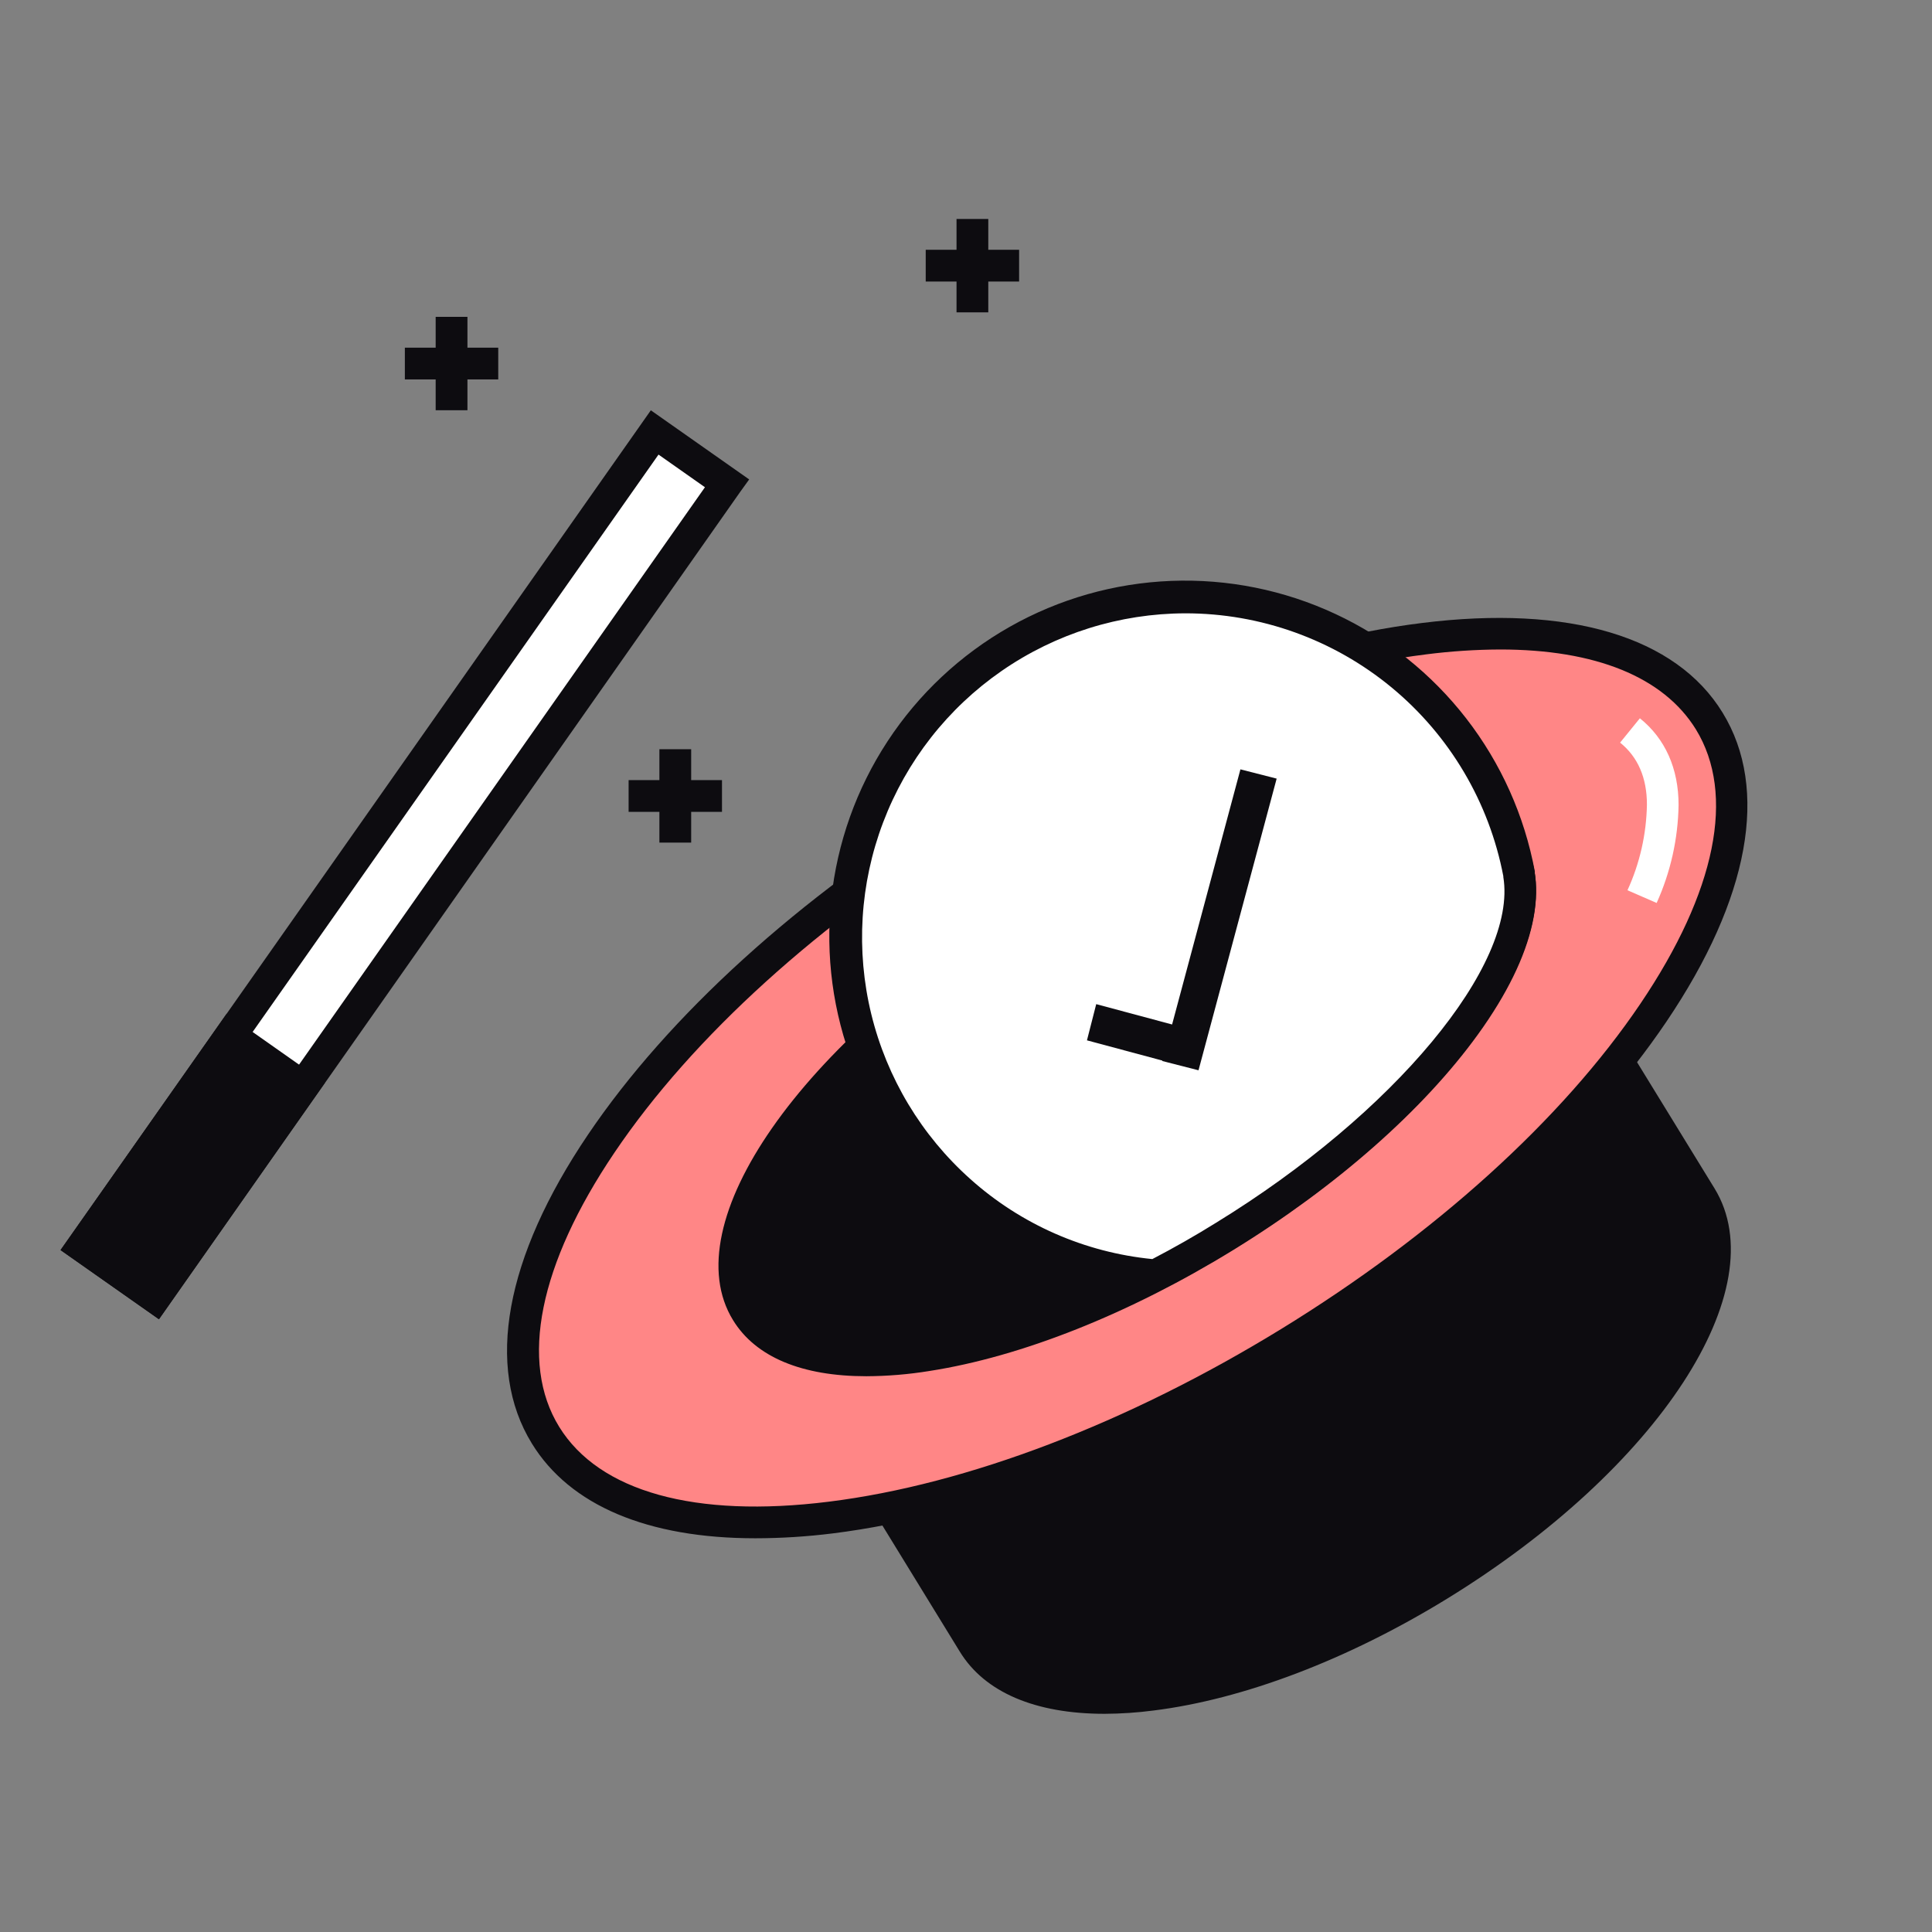 <svg width="92" height="92" viewBox="0 0 92 92" fill="none" xmlns="http://www.w3.org/2000/svg">
<rect x="0" y="0" width="92" height="92" fill="#808080" stroke="none"/>
<path d="M67.41 34.848L80.999 56.992C83.667 61.339 78.071 69.625 68.505 75.496C58.94 81.368 49.015 82.602 46.35 78.258L32.758 56.115L67.41 34.848Z" fill="#0D0C10"/>
<path d="M52.603 81.61C49.303 81.61 46.895 80.591 45.706 78.651L31.721 55.867L67.659 33.808L81.644 56.59C84.575 61.367 78.976 69.948 68.899 76.135C64.183 79.03 59.219 80.918 54.932 81.453C54.16 81.554 53.382 81.606 52.603 81.61ZM33.799 56.363L46.994 77.862C48.105 79.677 50.927 80.433 54.745 79.958C58.826 79.45 63.572 77.635 68.109 74.852C77.152 69.301 82.76 61.303 80.355 57.388L67.16 35.889L33.799 56.363Z" fill="#0D0C10"/>
<path d="M61.404 63.92C76.707 54.528 85.653 41.279 81.386 34.327C77.12 27.376 61.256 29.355 45.953 38.747C30.65 48.139 21.704 61.388 25.97 68.34C30.237 75.291 46.101 73.312 61.404 63.92Z" fill="#FF8686"/>
<path d="M35.964 73.251C30.858 73.251 27.14 71.697 25.325 68.735C23.095 65.105 24.045 59.884 27.996 54.036C31.829 48.358 38.064 42.701 45.557 38.103C53.05 33.505 60.915 30.507 67.712 29.666C74.715 28.792 79.813 30.311 82.031 33.941C84.257 37.571 83.31 42.792 79.359 48.642C75.526 54.318 69.288 59.977 61.814 64.573C54.339 69.168 46.452 72.168 39.655 73.019C38.431 73.172 37.198 73.25 35.964 73.251ZM71.433 30.928C70.257 30.933 69.082 31.011 67.915 31.16C61.327 31.98 53.673 34.906 46.361 39.392C39.05 43.878 32.978 49.375 29.264 54.88C25.664 60.211 24.726 64.863 26.629 67.946C28.532 71.028 33.087 72.305 39.467 71.509C46.056 70.69 53.709 67.767 61.021 63.278C68.332 58.789 74.404 53.295 78.119 47.789C81.719 42.459 82.657 37.822 80.754 34.727C79.211 32.234 75.971 30.928 71.433 30.928Z" fill="#0D0C10"/>
<path d="M58.306 58.875C68.318 52.729 74.363 44.371 71.807 40.206C69.251 36.041 59.061 37.647 49.048 43.792C39.035 49.938 32.991 58.296 35.547 62.461C38.103 66.626 48.292 65.02 58.306 58.875Z" fill="#0D0C10"/>
<path d="M41.256 65.535C38.195 65.535 35.983 64.627 34.903 62.858C32.087 58.265 38.125 49.611 48.653 43.149C53.577 40.124 58.711 38.079 63.107 37.401C67.726 36.675 71.044 37.538 72.451 39.822C73.858 42.114 73.122 45.463 70.382 49.254C67.777 52.86 63.627 56.514 58.702 59.539C53.777 62.564 48.643 64.606 44.248 65.287C43.259 65.448 42.258 65.53 41.256 65.535ZM66.089 38.651C65.169 38.657 64.25 38.733 63.342 38.881C59.141 39.543 54.203 41.516 49.445 44.438C39.974 50.255 33.899 58.326 36.192 62.065C37.245 63.778 40.091 64.406 44.015 63.789C48.217 63.127 53.151 61.154 57.912 58.232C62.674 55.31 66.664 51.804 69.156 48.358C71.483 45.143 72.212 42.308 71.162 40.605C70.376 39.322 68.582 38.651 66.089 38.651Z" fill="#0D0C10"/>
<path d="M58.305 58.88C57.21 59.551 56.112 60.168 55.023 60.731C52.025 60.466 49.16 59.369 46.751 57.564C44.342 55.759 42.484 53.318 41.387 50.514C40.29 47.711 39.998 44.657 40.542 41.697C41.087 38.736 42.446 35.986 44.469 33.757C46.491 31.527 49.096 29.906 51.989 29.076C54.883 28.246 57.95 28.24 60.847 29.059C63.744 29.878 66.354 31.489 68.385 33.711C70.416 35.933 71.786 38.678 72.342 41.636C73.071 46.096 67.275 53.377 58.305 58.88Z" fill="white"/>
<path d="M55.178 61.502L54.96 61.484C51.338 61.177 47.913 59.7 45.204 57.276C43.184 55.488 41.62 53.243 40.642 50.729C39.664 48.214 39.301 45.502 39.583 42.819C39.865 40.135 40.784 37.558 42.263 35.302C43.742 33.045 45.739 31.175 48.087 29.846C50.435 28.517 53.067 27.768 55.763 27.662C58.459 27.556 61.141 28.095 63.587 29.235C66.033 30.374 68.17 32.082 69.823 34.215C71.475 36.348 72.594 38.844 73.087 41.497V41.582C73.816 46.422 67.778 53.948 58.69 59.524C57.604 60.189 56.485 60.819 55.363 61.402L55.178 61.502ZM56.443 29.206C53.319 29.213 50.272 30.168 47.703 31.945C45.134 33.721 43.165 36.236 42.056 39.156C40.947 42.075 40.75 45.263 41.491 48.297C42.233 51.331 43.878 54.069 46.209 56.148C48.619 58.305 51.654 59.639 54.873 59.956C55.901 59.421 56.921 58.84 57.898 58.232C66.386 53.026 72.27 45.947 71.587 41.763V41.724C70.914 38.201 69.033 35.023 66.269 32.738C63.504 30.453 60.029 29.204 56.443 29.206Z" fill="#0D0C10"/>
<path fill-rule="evenodd" clip-rule="evenodd" d="M55.814 48.785L59.068 36.636L60.793 37.077L57.072 50.966L55.348 50.525L55.353 50.504L51.76 49.54L52.201 47.816L55.814 48.785Z" fill="#0D0C10"/>
<path d="M34.625 23.014L31.178 20.591L3.941 59.344L7.389 61.767L34.625 23.014Z" fill="white"/>
<path d="M7.569 62.821L2.883 59.527L30.992 19.538L35.675 22.83L35.239 23.435L7.569 62.821ZM4.988 59.158L7.2 60.713L33.569 23.202L31.358 21.647L4.988 59.158Z" fill="#0D0C10"/>
<path d="M14.43 51.75L10.983 49.327L3.941 59.345L7.389 61.769L14.43 51.75Z" fill="#0D0C10"/>
<path d="M7.569 62.821L2.883 59.527L10.793 48.271L15.47 51.562L7.569 62.821ZM4.988 59.158L7.2 60.713L13.374 51.94L11.162 50.385L4.988 59.158Z" fill="#0D0C10"/>
<path d="M32.913 35.677H31.4V40.124H32.913V35.677Z" fill="#0D0C10"/>
<path d="M34.38 37.148H29.934V38.66H34.38V37.148Z" fill="#0D0C10"/>
<path d="M47.061 10.427H45.549V14.874H47.061V10.427Z" fill="#0D0C10"/>
<path d="M48.529 11.894H44.082V13.407H48.529V11.894Z" fill="#0D0C10"/>
<path d="M22.259 15.088H20.746V19.535H22.259V15.088Z" fill="#0D0C10"/>
<path d="M23.726 16.556H19.279V18.068H23.726V16.556Z" fill="#0D0C10"/>
<path d="M78.888 42.998L77.499 42.393C78.086 41.111 78.401 39.722 78.425 38.312C78.425 37.039 77.996 36.046 77.148 35.363L78.089 34.204C79.299 35.175 79.932 36.603 79.932 38.33C79.907 39.941 79.552 41.53 78.888 42.998Z" fill="white"/>
</svg>
